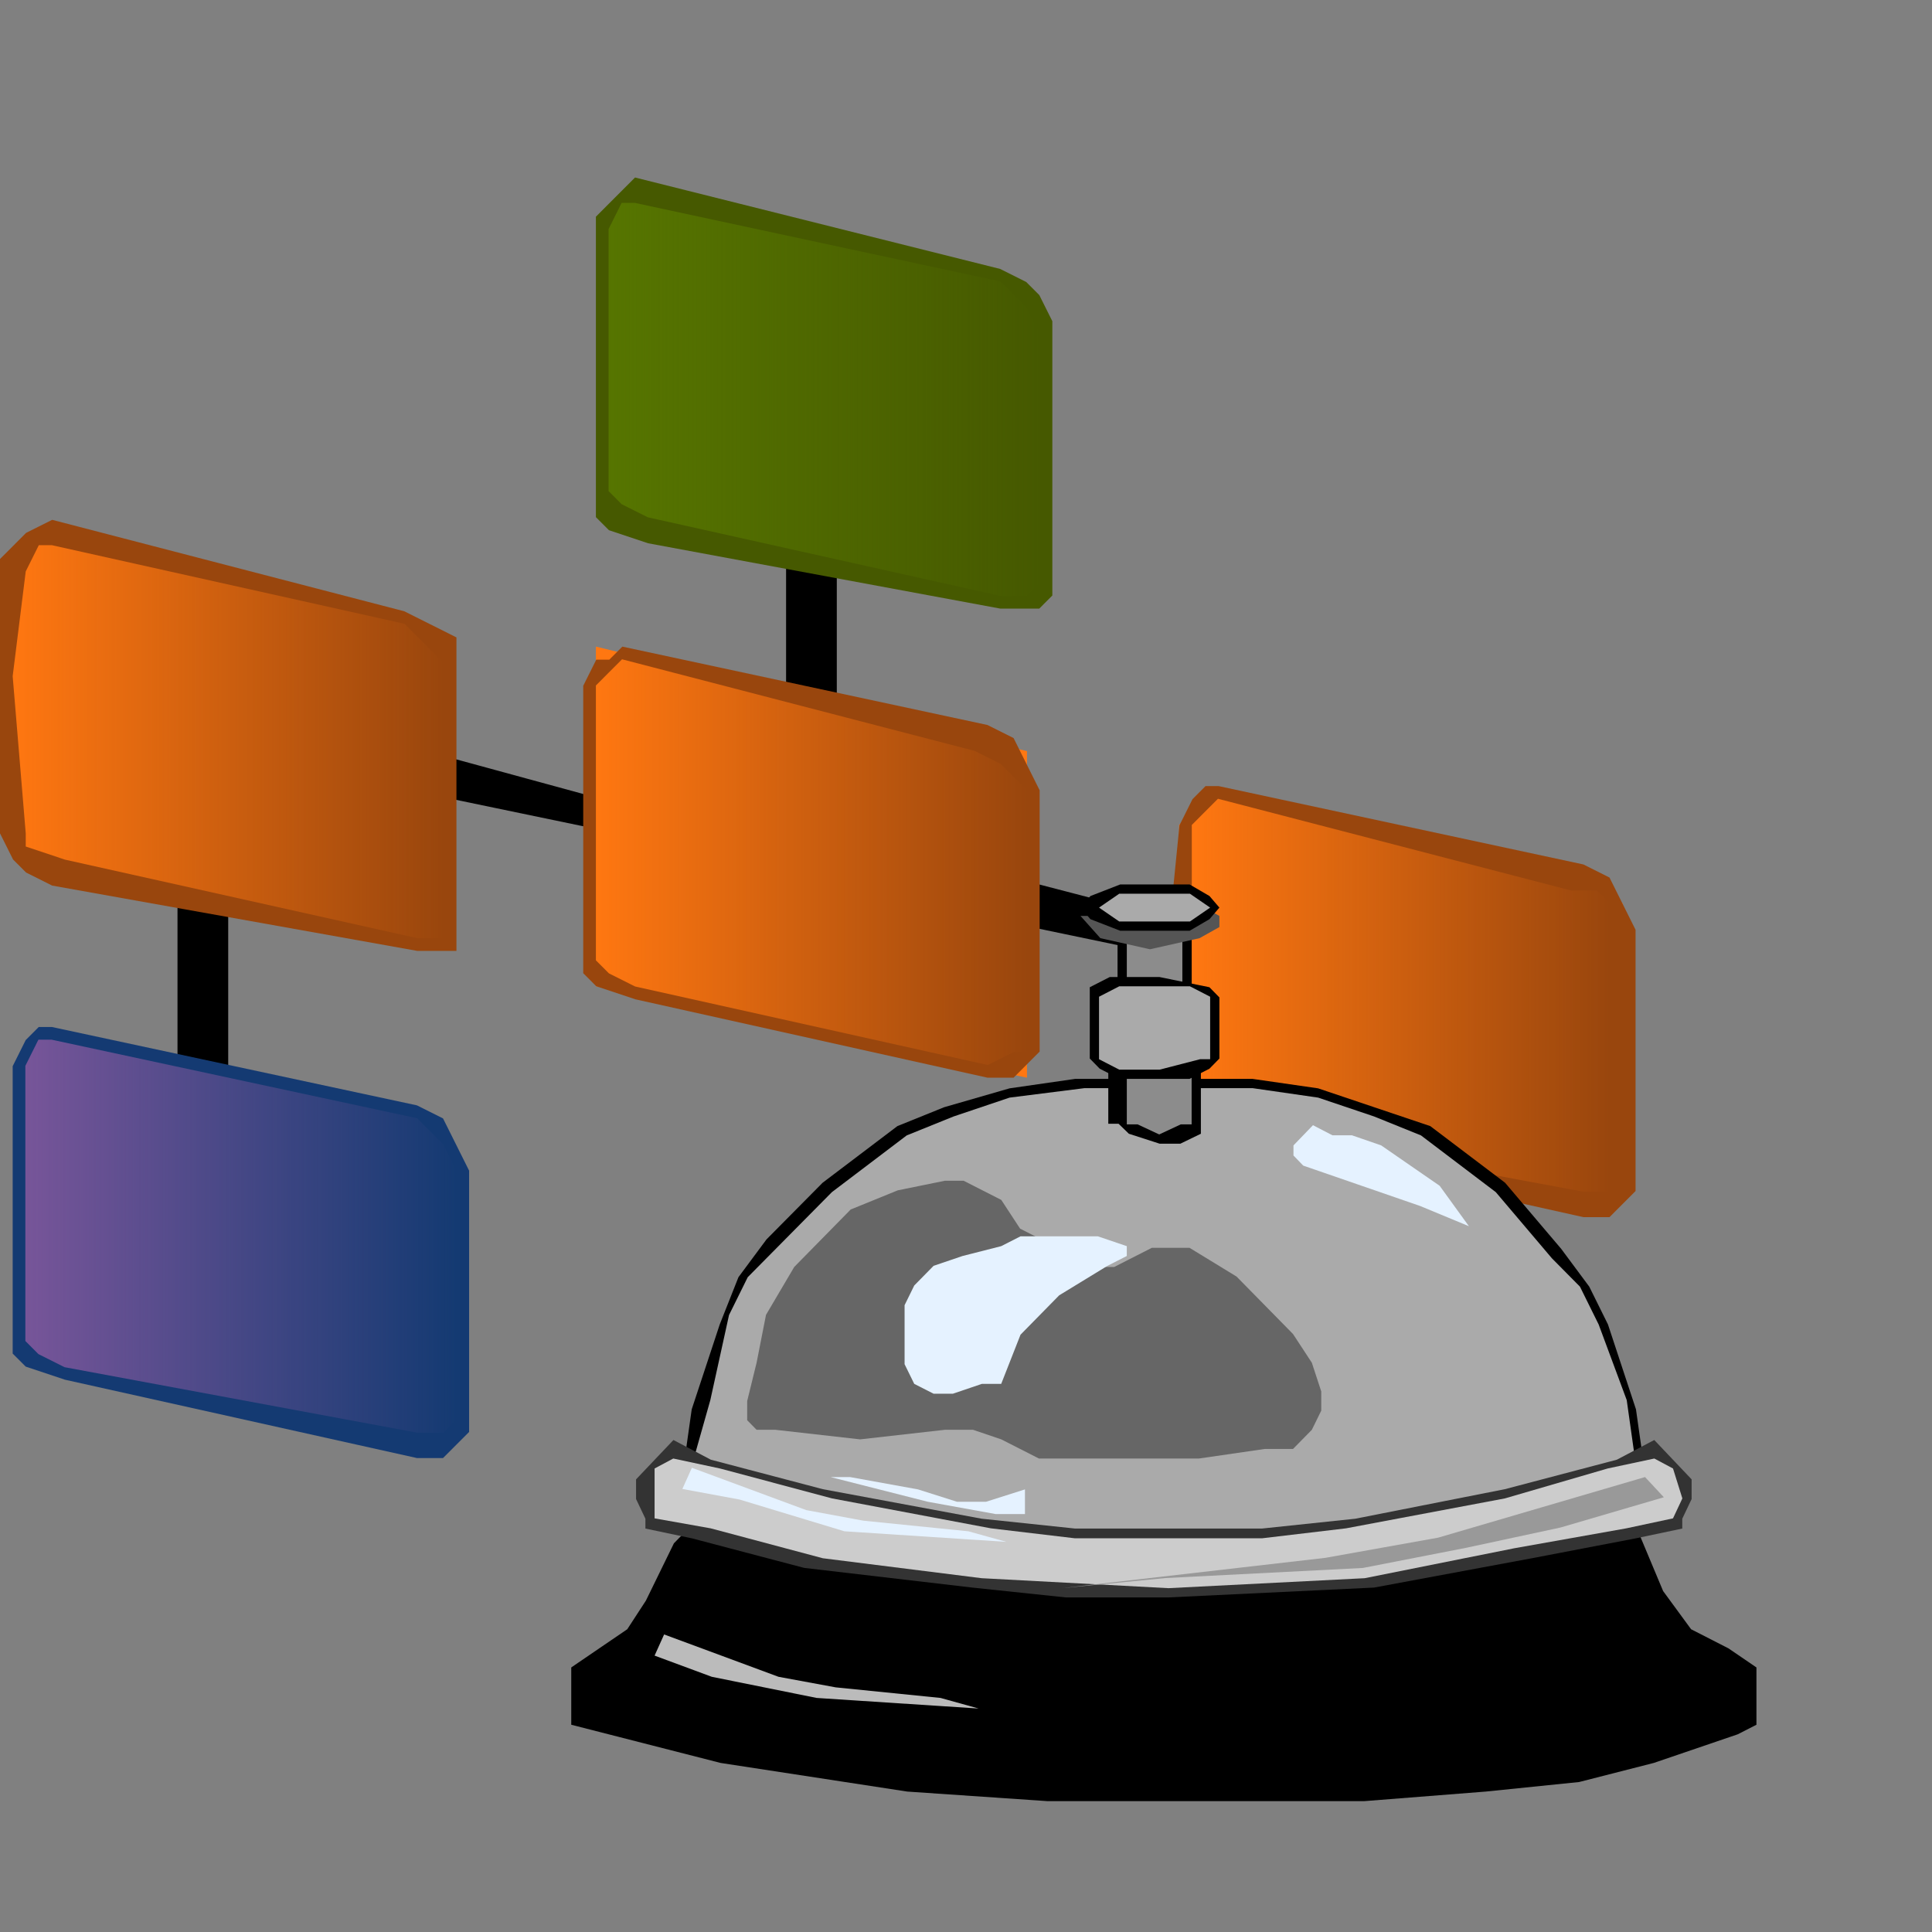 <?xml version="1.0" encoding="UTF-8" standalone="no"?>

<svg
 xmlns:dc="http://purl.org/dc/elements/1.1/"
   xmlns:cc="http://creativecommons.org/ns#"
   xmlns:rdf="http://www.w3.org/1999/02/22-rdf-syntax-ns#"
   xmlns:svg="http://www.w3.org/2000/svg"
   xmlns="http://www.w3.org/2000/svg"
   xmlns:xlink="http://www.w3.org/1999/xlink"
   xmlns:sodipodi="http://sodipodi.sourceforge.net/DTD/sodipodi-0.dtd"
   xmlns:inkscape="http://www.inkscape.org/namespaces/inkscape"
   id="svg2"
   version="1.1"
   inkscape:version="0.47 r22583"
   width="100"
   height="100"
   sodipodi:docname="service_architecture.svg">
  <rect width="100%" height="100%" fill="#808080" stroke="none"/>
  <defs
     id="defs86">
    <linearGradient
       inkscape:collect="always"
       id="linearGradient3700">
      <stop
         style="stop-color:#775599;stop-opacity:1;"
         offset="0"
         id="stop3702" />
      <stop
         style="stop-color:#775599;stop-opacity:0;"
         offset="1"
         id="stop3704" />
    </linearGradient>
    <linearGradient
       inkscape:collect="always"
       id="linearGradient3692">
      <stop
         style="stop-color:#ff7711;stop-opacity:1;"
         offset="0"
         id="stop3694" />
      <stop
         style="stop-color:#ff7711;stop-opacity:0;"
         offset="1"
         id="stop3696" />
    </linearGradient>
    <linearGradient
       inkscape:collect="always"
       id="linearGradient3684">
      <stop
         style="stop-color:#ff7711;stop-opacity:1;"
         offset="0"
         id="stop3686" />
      <stop
         style="stop-color:#ff7711;stop-opacity:0;"
         offset="1"
         id="stop3688" />
    </linearGradient>
    <linearGradient
       inkscape:collect="always"
       id="linearGradient3676">
      <stop
         style="stop-color:#567500;stop-opacity:1;"
         offset="0"
         id="stop3678" />
      <stop
         style="stop-color:#567500;stop-opacity:0;"
         offset="1"
         id="stop3680" />
    </linearGradient>
    <linearGradient
       inkscape:collect="always"
       id="linearGradient3668">
      <stop
         style="stop-color:#ff7711;stop-opacity:1;"
         offset="0"
         id="stop3670" />
      <stop
         style="stop-color:#ff7711;stop-opacity:0;"
         offset="1"
         id="stop3672" />
    </linearGradient>
    <inkscape:perspective
       sodipodi:type="inkscape:persp3d"
       inkscape:vp_x="0 : 0.5 : 1"
       inkscape:vp_y="0 : 1000 : 0"
       inkscape:vp_z="1 : 0.5 : 1"
       inkscape:persp3d-origin="0.5 : 0.33333333 : 1"
       id="perspective90" />
    <linearGradient
       inkscape:collect="always"
       xlink:href="#linearGradient3668"
       id="linearGradient3708"
       x1="734.375"
       y1="613.282"
       x2="992.187"
       y2="613.282"
       gradientUnits="userSpaceOnUse" />
    <linearGradient
       inkscape:collect="always"
       xlink:href="#linearGradient3676"
       id="linearGradient3710"
       x1="375"
       y1="246.094"
       x2="640.625"
       y2="246.094"
       gradientUnits="userSpaceOnUse" />
    <linearGradient
       inkscape:collect="always"
       xlink:href="#linearGradient3684"
       id="linearGradient3712"
       x1="367.188"
       y1="531.25"
       x2="632.813"
       y2="531.25"
       gradientUnits="userSpaceOnUse" />
    <linearGradient
       inkscape:collect="always"
       xlink:href="#linearGradient3692"
       id="linearGradient3714"
       x1="7.812"
       y1="457.032"
       x2="273.438"
       y2="457.032"
       gradientUnits="userSpaceOnUse" />
    <linearGradient
       inkscape:collect="always"
       xlink:href="#linearGradient3700"
       id="linearGradient3716"
       x1="15.625"
       y1="761.719"
       x2="281.25"
       y2="761.719"
       gradientUnits="userSpaceOnUse" />
  </defs>
  <sodipodi:namedview
     pagecolor="#ffffff"
     bordercolor="#666666"
     borderopacity="1"
     objecttolerance="10"
     gridtolerance="10"
     guidetolerance="10"
     inkscape:pageopacity="0"
     inkscape:pageshadow="2"
     inkscape:window-width="1680"
     inkscape:window-height="994"
     id="namedview84"
     showgrid="false"
     inkscape:zoom="7.49"
     inkscape:cx="50"
     inkscape:cy="50"
     inkscape:window-x="-4"
     inkscape:window-y="-4"
     inkscape:window-maximized="1"
     inkscape:current-layer="svg2" />
  <polygon
     points="1007.81,0 1007.81,1007.81 1007.81,1007.81 0,1007.81 0,0 "
     style="fill:#ffffff;fill-opacity:0;stroke:none"
     id="polygon4"
     transform="scale(0.084,0.084)" />
  <polygon
     points="140.625,531.25 109.375,531.25 109.375,531.25 109.375,695.312 140.625,695.312 "
     style="fill:#000000;fill-opacity:1;stroke:none"
     id="polygon6"
     transform="scale(0.084,0.084)" />
  <polygon
     points="226.934,453.125 218.75,479.91 218.75,479.91 390.625,515.625 390.625,497.769 "
     style="fill:#000000;fill-opacity:1;stroke:none"
     id="polygon8"
     transform="scale(0.084,0.084)" />
  <polygon
     points="617.543,539.062 609.375,565.848 609.375,565.848 780.896,601.562 789.063,583.705 "
     style="fill:#000000;fill-opacity:1;stroke:none"
     id="polygon10"
     transform="scale(0.084,0.084)" />
  <polygon
     points="515.625,304.688 484.375,304.688 484.375,304.688 484.375,468.75 515.625,468.75 "
     style="fill:#000000;fill-opacity:1;stroke:none"
     id="polygon12"
     transform="scale(0.084,0.084)" />
  <polygon
     points="632.367,173.769 616.295,165.719 391.295,109.375 383.258,117.425 375.223,125.473 367.188,133.522 367.188,133.522 367.188,222.064 367.188,302.556 367.188,318.655 375.223,326.704 399.331,334.753 616.295,375 632.367,375 640.402,375 648.438,366.95 648.438,358.901 648.438,197.916 640.402,181.819 "
     style="fill:#465900;fill-opacity:1;stroke:none"
     id="polygon14"
     transform="scale(0.084,0.084)" />
  <polygon
     points="632.576,367.188 616.478,367.188 616.478,367.188 399.148,318.75 383.049,310.678 375,302.605 375,205.729 375,141.146 383.049,125 391.099,125 616.478,173.438 624.528,181.511 632.576,189.583 640.625,205.729 640.625,359.115 "
     style="fill:url(#linearGradient3710);fill-opacity:1;stroke:none"
     id="polygon16"
     transform="scale(0.084,0.084)" />
  <polygon
     points="272.991,689.157 256.92,681.108 31.92,632.812 23.884,632.812 15.848,640.862 7.812,656.96 7.812,656.96 7.812,737.452 7.812,825.993 7.812,834.043 15.848,842.093 39.955,850.142 256.92,898.437 272.991,898.437 281.027,890.387 289.063,882.339 289.063,874.29 289.063,721.354 281.027,705.256 "
     style="fill:#143a72;fill-opacity:1;stroke:none"
     id="polygon18"
     transform="scale(0.084,0.084)" />
  <polygon
     points="273.2,882.813 257.102,882.813 257.102,882.813 39.773,842.449 23.674,834.375 15.625,826.302 15.625,721.354 15.625,656.771 23.674,640.625 31.724,640.625 257.102,689.063 265.151,697.135 273.2,705.208 281.25,721.354 281.25,874.741 "
     style="fill:url(#linearGradient3716);fill-opacity:1;stroke:none"
     id="polygon20"
     transform="scale(0.084,0.084)" />
  <polygon
     points="249.107,376.657 32.143,320.312 16.071,328.362 8.036,336.411 0,344.46 0,344.46 0,433.002 0,513.493 8.036,529.593 16.071,537.642 32.143,545.69 257.142,585.937 265.178,585.937 281.25,585.937 281.25,569.839 281.25,408.854 281.25,392.756 265.178,384.706 "
     style="fill:#99460d;fill-opacity:1;stroke:none"
     id="polygon22"
     transform="scale(0.084,0.084)" />
  <polygon
     points="273.438,578.126 257.339,578.126 257.339,578.126 40.01,529.689 15.862,521.616 15.862,513.542 7.812,416.667 15.862,352.083 23.911,335.938 31.96,335.938 249.29,384.375 257.339,392.448 265.388,400.522 273.438,408.594 273.438,570.054 "
     style="fill:url(#linearGradient3714);fill-opacity:1;stroke:none"
     id="polygon24"
     transform="scale(0.084,0.084)" />
  <polygon
     points="975.873,540.574 983.914,548.639 1000,556.704 1000,572.832 1000,572.832 1000,726.059 1000,734.123 991.957,742.188 975.873,742.188 758.731,701.865 742.648,693.801 734.605,685.737 726.562,677.672 726.562,597.026 726.562,508.316 742.648,492.188 750.689,492.188 "
     style="fill:#ff7711;fill-opacity:1;stroke:none"
     id="polygon26"
     transform="scale(0.084,0.084)" />
  <polygon
     points="991.753,540.719 975.694,532.67 750.868,484.375 742.839,484.375 734.809,492.425 726.779,508.522 726.779,508.522 718.75,589.015 726.779,677.556 726.779,685.606 734.809,693.655 758.897,701.704 975.694,750 991.753,750 999.783,741.95 1007.81,733.901 1007.81,725.852 1007.81,572.916 999.783,556.819 "
     style="fill:#99460d;fill-opacity:1;stroke:none"
     id="polygon28"
     transform="scale(0.084,0.084)" />
  <polygon
     points="992.187,734.376 976.074,734.376 976.074,734.376 758.544,694.012 742.432,685.939 734.375,677.866 734.375,572.917 734.375,508.333 742.432,500.26 750.488,492.188 968.018,548.698 984.13,548.698 992.187,556.772 992.187,572.917 992.187,726.304 "
     style="fill:url(#linearGradient3708);fill-opacity:1;stroke:none"
     id="polygon30"
     transform="scale(0.084,0.084)" />
  <polygon
     points="632.813,462.832 632.813,664.063 632.813,664.063 367.188,607.718 367.188,398.438 "
     style="fill:#ff7711;fill-opacity:1;stroke:none"
     id="polygon32"
     transform="scale(0.084,0.084)" />
  <polygon
     points="624.555,454.782 608.482,446.733 383.482,398.438 375.446,406.487 367.411,406.487 359.375,422.585 359.375,422.585 359.375,503.078 359.375,591.62 359.375,599.669 367.411,607.718 391.518,615.767 608.482,664.063 624.555,664.063 632.59,656.014 640.625,647.964 640.625,639.915 640.625,486.979 632.59,470.881 "
     style="fill:#99460d;fill-opacity:1;stroke:none"
     id="polygon34"
     transform="scale(0.084,0.084)" />
  <polygon
     points="624.764,648.185 608.665,656.25 608.665,656.25 391.335,607.862 375.237,599.798 367.188,591.734 367.188,486.895 367.188,422.379 375.237,414.314 383.285,406.25 600.616,462.702 616.714,470.766 624.764,478.83 632.813,486.895 632.813,648.185 "
     style="fill:url(#linearGradient3712);fill-opacity:1;stroke:none"
     id="polygon36"
     transform="scale(0.084,0.084)" />
  <polygon
     points="1088,448 1088,1184 1088,1184 352,1184 352,448 "
     style="fill:#ffffff;fill-opacity:0;stroke:none"
     id="polygon38"
     transform="scale(0.084,0.084)" />
  <polygon
     points="1065.04,1015.69 1042.04,1003.93 1024.79,980.384 1007.54,939.206 921.283,933.316 829.283,927.435 720.023,921.554 524.511,921.554 461.257,927.435 438.256,933.316 426.755,939.206 415.254,950.969 409.503,962.74 398.003,986.274 386.502,1003.93 369.251,1015.69 352,1027.46 352,1062.77 352,1062.77 375.002,1068.65 444.006,1086.3 559.013,1103.94 645.269,1109.83 743.025,1109.83 840.783,1109.83 915.533,1103.94 973.041,1098.06 1019.04,1086.3 1070.79,1068.65 1082.3,1062.77 1082.3,1027.46 "
     style="fill:#000000;fill-opacity:1;stroke:none"
     id="polygon40"
     transform="scale(0.084,0.084)" />
  <polygon
     points="1013.83,932.405 1013.83,926.589 1013.83,909.134 1008.07,868.415 990.792,816.058 979.267,792.786 961.985,769.515 927.419,728.797 904.378,711.346 881.329,693.894 846.771,682.258 812.205,670.624 771.873,664.807 720.029,664.807 662.419,664.807 622.095,670.624 581.769,682.258 552.964,693.894 529.921,711.346 506.879,728.797 472.313,763.7 472.313,763.7 455.03,786.971 443.508,816.058 426.226,868.415 420.465,909.134 420.465,926.589 420.465,932.405 426.226,932.405 518.398,944.036 610.573,955.676 720.029,961.491 829.488,955.676 921.661,944.036 "
     style="fill:#000000;fill-opacity:1;stroke:none"
     id="polygon42"
     transform="scale(0.084,0.084)" />
  <polygon
     points="921.694,734.58 956.268,775.347 973.55,792.819 985.075,816.123 1002.37,862.715 1008.12,903.482 1008.12,926.778 910.169,938.426 817.98,950.082 720.03,950.082 616.314,950.082 529.885,938.426 426.17,926.778 426.17,903.482 437.696,862.715 449.218,810.299 460.742,786.995 478.028,769.524 478.028,769.524 512.599,734.58 535.648,717.107 558.695,699.634 587.504,687.985 622.077,676.337 668.172,670.513 720.03,670.513 771.89,670.513 812.222,676.337 846.787,687.985 875.603,699.634 898.652,717.107 "
     style="fill:#aaaaaa;fill-opacity:1;stroke:none"
     id="polygon44"
     transform="scale(0.084,0.084)" />
  <polygon
     points="599.579,881.024 616.976,886.922 640.172,898.726 663.367,898.726 738.753,898.726 779.348,892.828 796.746,892.828 808.345,881.024 814.144,869.22 814.144,857.416 808.345,839.706 796.746,822.005 761.95,786.593 732.954,768.883 709.76,768.883 686.564,780.687 680.764,780.687 669.167,780.687 651.77,768.883 628.573,757.079 616.976,739.369 605.378,733.471 593.78,727.565 582.182,727.565 582.182,727.565 553.187,733.471 524.192,745.275 506.796,762.977 489.398,780.687 472.001,810.201 466.202,839.706 460.404,863.314 460.404,875.118 466.202,881.024 477.8,881.024 529.991,886.922 582.182,881.024 "
     style="fill:#666666;fill-opacity:1;stroke:none"
     id="polygon46"
     transform="scale(0.084,0.084)" />
  <polygon
     points="628.838,822.415 652.651,798.167 682.419,779.989 694.326,773.926 694.326,767.864 676.466,761.802 628.838,761.802 628.838,761.802 616.931,767.864 593.117,773.926 575.257,779.989 563.349,792.113 557.396,804.237 557.396,822.415 557.396,840.602 563.349,852.726 575.257,858.788 587.163,858.788 605.024,852.726 616.931,852.726 "
     style="fill:#e5f2ff;fill-opacity:1;stroke:none"
     id="polygon48"
     transform="scale(0.084,0.084)" />
  <polygon
     points="688.621,550.698 688.621,619.164 734.268,619.164 734.268,550.698 727.746,550.698 727.746,550.698 "
     style="fill:#000000;fill-opacity:1;stroke:none"
     id="polygon50"
     transform="scale(0.084,0.084)" />
  <polygon
     points="694.326,556.404 728.559,556.404 728.559,556.404 728.559,613.458 694.326,613.458 "
     style="fill:#8c8c8c;fill-opacity:1;stroke:none"
     id="polygon52"
     transform="scale(0.084,0.084)" />
  <polygon
     points="682.916,692.456 689.256,692.456 695.595,698.601 714.612,704.745 727.294,704.745 739.969,698.601 739.969,692.456 739.969,624.869 733.627,624.869 733.627,624.869 682.916,624.869 "
     style="fill:#000000;fill-opacity:1;stroke:none"
     id="polygon54"
     transform="scale(0.084,0.084)" />
  <polygon
     points="694.326,692.815 694.326,630.574 734.268,630.574 734.268,630.574 734.268,692.815 727.606,692.815 714.296,699.039 700.982,692.815 "
     style="fill:#8c8c8c;fill-opacity:1;stroke:none"
     id="polygon56"
     transform="scale(0.084,0.084)" />
  <polygon
     points="734.268,687.629 739.969,693.334 739.969,693.334 "
     style="fill:#000000;fill-opacity:1;stroke:none"
     id="polygon58"
     transform="scale(0.084,0.084)" />
  <polygon
     points="683.793,602.047 671.505,608.322 671.505,608.322 671.505,614.599 671.505,652.256 677.649,658.531 689.938,664.807 714.515,664.807 732.946,664.807 745.234,658.531 751.379,652.256 751.379,614.599 745.234,608.322 714.515,602.047 696.082,602.047 "
     style="fill:#000000;fill-opacity:1;stroke:none"
     id="polygon60"
     transform="scale(0.084,0.084)" />
  <polygon
     points="745.678,614.171 745.678,652.683 739.451,652.683 714.555,659.101 689.658,659.101 677.21,652.683 677.21,614.171 689.658,607.752 714.555,607.752 714.555,607.752 733.225,607.752 "
     style="fill:#aaaaaa;fill-opacity:1;stroke:none"
     id="polygon62"
     transform="scale(0.084,0.084)" />
  <polygon
     points="751.379,571.236 739.156,578.084 708.59,584.93 678.025,578.084 671.912,571.236 665.8,564.391 671.912,564.391 678.025,557.544 708.59,550.698 739.156,557.544 751.379,564.391 751.379,564.391 "
     style="fill:#555555;fill-opacity:1;stroke:none"
     id="polygon64"
     transform="scale(0.084,0.084)" />
  <polygon
     points="665.8,559.256 671.912,566.388 690.252,573.52 708.59,573.52 733.044,573.52 745.267,566.388 751.379,559.256 745.267,552.124 733.044,544.992 708.59,544.992 690.252,544.992 671.912,552.124 665.8,559.256 "
     style="fill:#000000;fill-opacity:1;stroke:none"
     id="polygon66"
     transform="scale(0.084,0.084)" />
  <polygon
     points="708.331,567.814 689.658,567.814 677.21,559.256 689.658,550.698 708.331,550.698 708.331,550.698 733.225,550.698 745.678,559.256 733.225,567.814 "
     style="fill:#aaaaaa;fill-opacity:1;stroke:none"
     id="polygon68"
     transform="scale(0.084,0.084)" />
  <polygon
     points="833.061,699.558 821.044,699.558 821.044,699.558 809.035,693.334 803.03,699.558 797.025,705.782 797.025,712.006 803.03,718.234 839.066,730.678 875.102,743.131 905.125,755.576 911.13,761.802 905.125,755.576 887.111,730.678 851.075,705.782 "
     style="fill:#e5f2ff;fill-opacity:1;stroke:none"
     id="polygon70"
     transform="scale(0.084,0.084)" />
  <polygon
     points="391.938,911.565 391.938,923.689 397.694,935.814 397.694,941.876 426.473,947.938 495.544,966.124 599.152,978.249 656.711,984.311 720.026,984.311 846.656,978.249 944.505,960.062 1007.82,947.938 1036.6,941.876 1036.6,935.814 1042.36,923.689 1042.36,911.565 1036.6,905.503 1025.09,893.379 1019.34,887.316 1019.34,887.316 996.312,899.441 927.238,917.627 835.148,935.814 777.582,941.876 720.026,941.876 662.466,941.876 604.907,935.814 507.057,917.627 437.986,899.441 414.962,887.316 409.206,893.379 397.694,905.503 "
     style="fill:#333333;fill-opacity:1;stroke:none"
     id="polygon72"
     transform="scale(0.084,0.084)" />
  <polygon
     points="604.855,972.466 506.981,960.169 437.893,941.744 403.349,935.592 403.349,917.159 403.349,904.87 414.864,898.726 443.65,904.87 512.737,923.311 610.612,941.744 662.428,947.889 720.001,947.889 720.001,947.889 777.574,947.889 829.39,941.744 927.263,923.311 990.595,904.87 1019.38,898.726 1030.89,904.87 1036.65,923.311 1030.89,935.592 1002.11,941.744 933.021,954.033 840.906,972.466 720.001,978.61 "
     style="fill:#cccccc;fill-opacity:1;stroke:none"
     id="polygon74"
     transform="scale(0.084,0.084)" />
  <polygon
     points="532.057,937.037 596.663,943.56 620.156,950.082 520.31,943.56 455.705,923.993 420.465,917.479 426.338,904.435 426.338,904.435 461.579,917.479 496.817,930.515 "
     style="fill:#e5f2ff;fill-opacity:1;stroke:none"
     id="polygon76"
     transform="scale(0.084,0.084)" />
  <polygon
     points="886.175,947.486 816.633,959.931 654.388,978.602 718.129,972.384 839.814,966.157 903.556,953.712 961.5,941.26 1025.24,922.589 1013.65,910.144 1013.65,910.144 949.91,928.815 "
     style="fill:#999999;fill-opacity:1;stroke:none"
     id="polygon78"
     transform="scale(0.084,0.084)" />
  <polygon
     points="514.941,1039.73 579.546,1046.25 603.039,1052.78 503.194,1046.25 438.589,1033.22 403.349,1020.17 409.222,1007.13 409.222,1007.13 444.462,1020.17 479.701,1033.22 "
     style="fill:#bbbbbb;fill-opacity:1;stroke:none"
     id="polygon80"
     transform="scale(0.084,0.084)" />
  <polygon
     points="565.668,917.75 523.734,910.144 511.752,910.144 571.659,925.357 613.594,932.963 631.566,932.963 631.566,917.75 631.566,917.75 607.604,925.357 589.631,925.357 "
     style="fill:#e5f2ff;fill-opacity:1;stroke:none"
     id="polygon82"
     transform="scale(0.084,0.084)" />
</svg>
